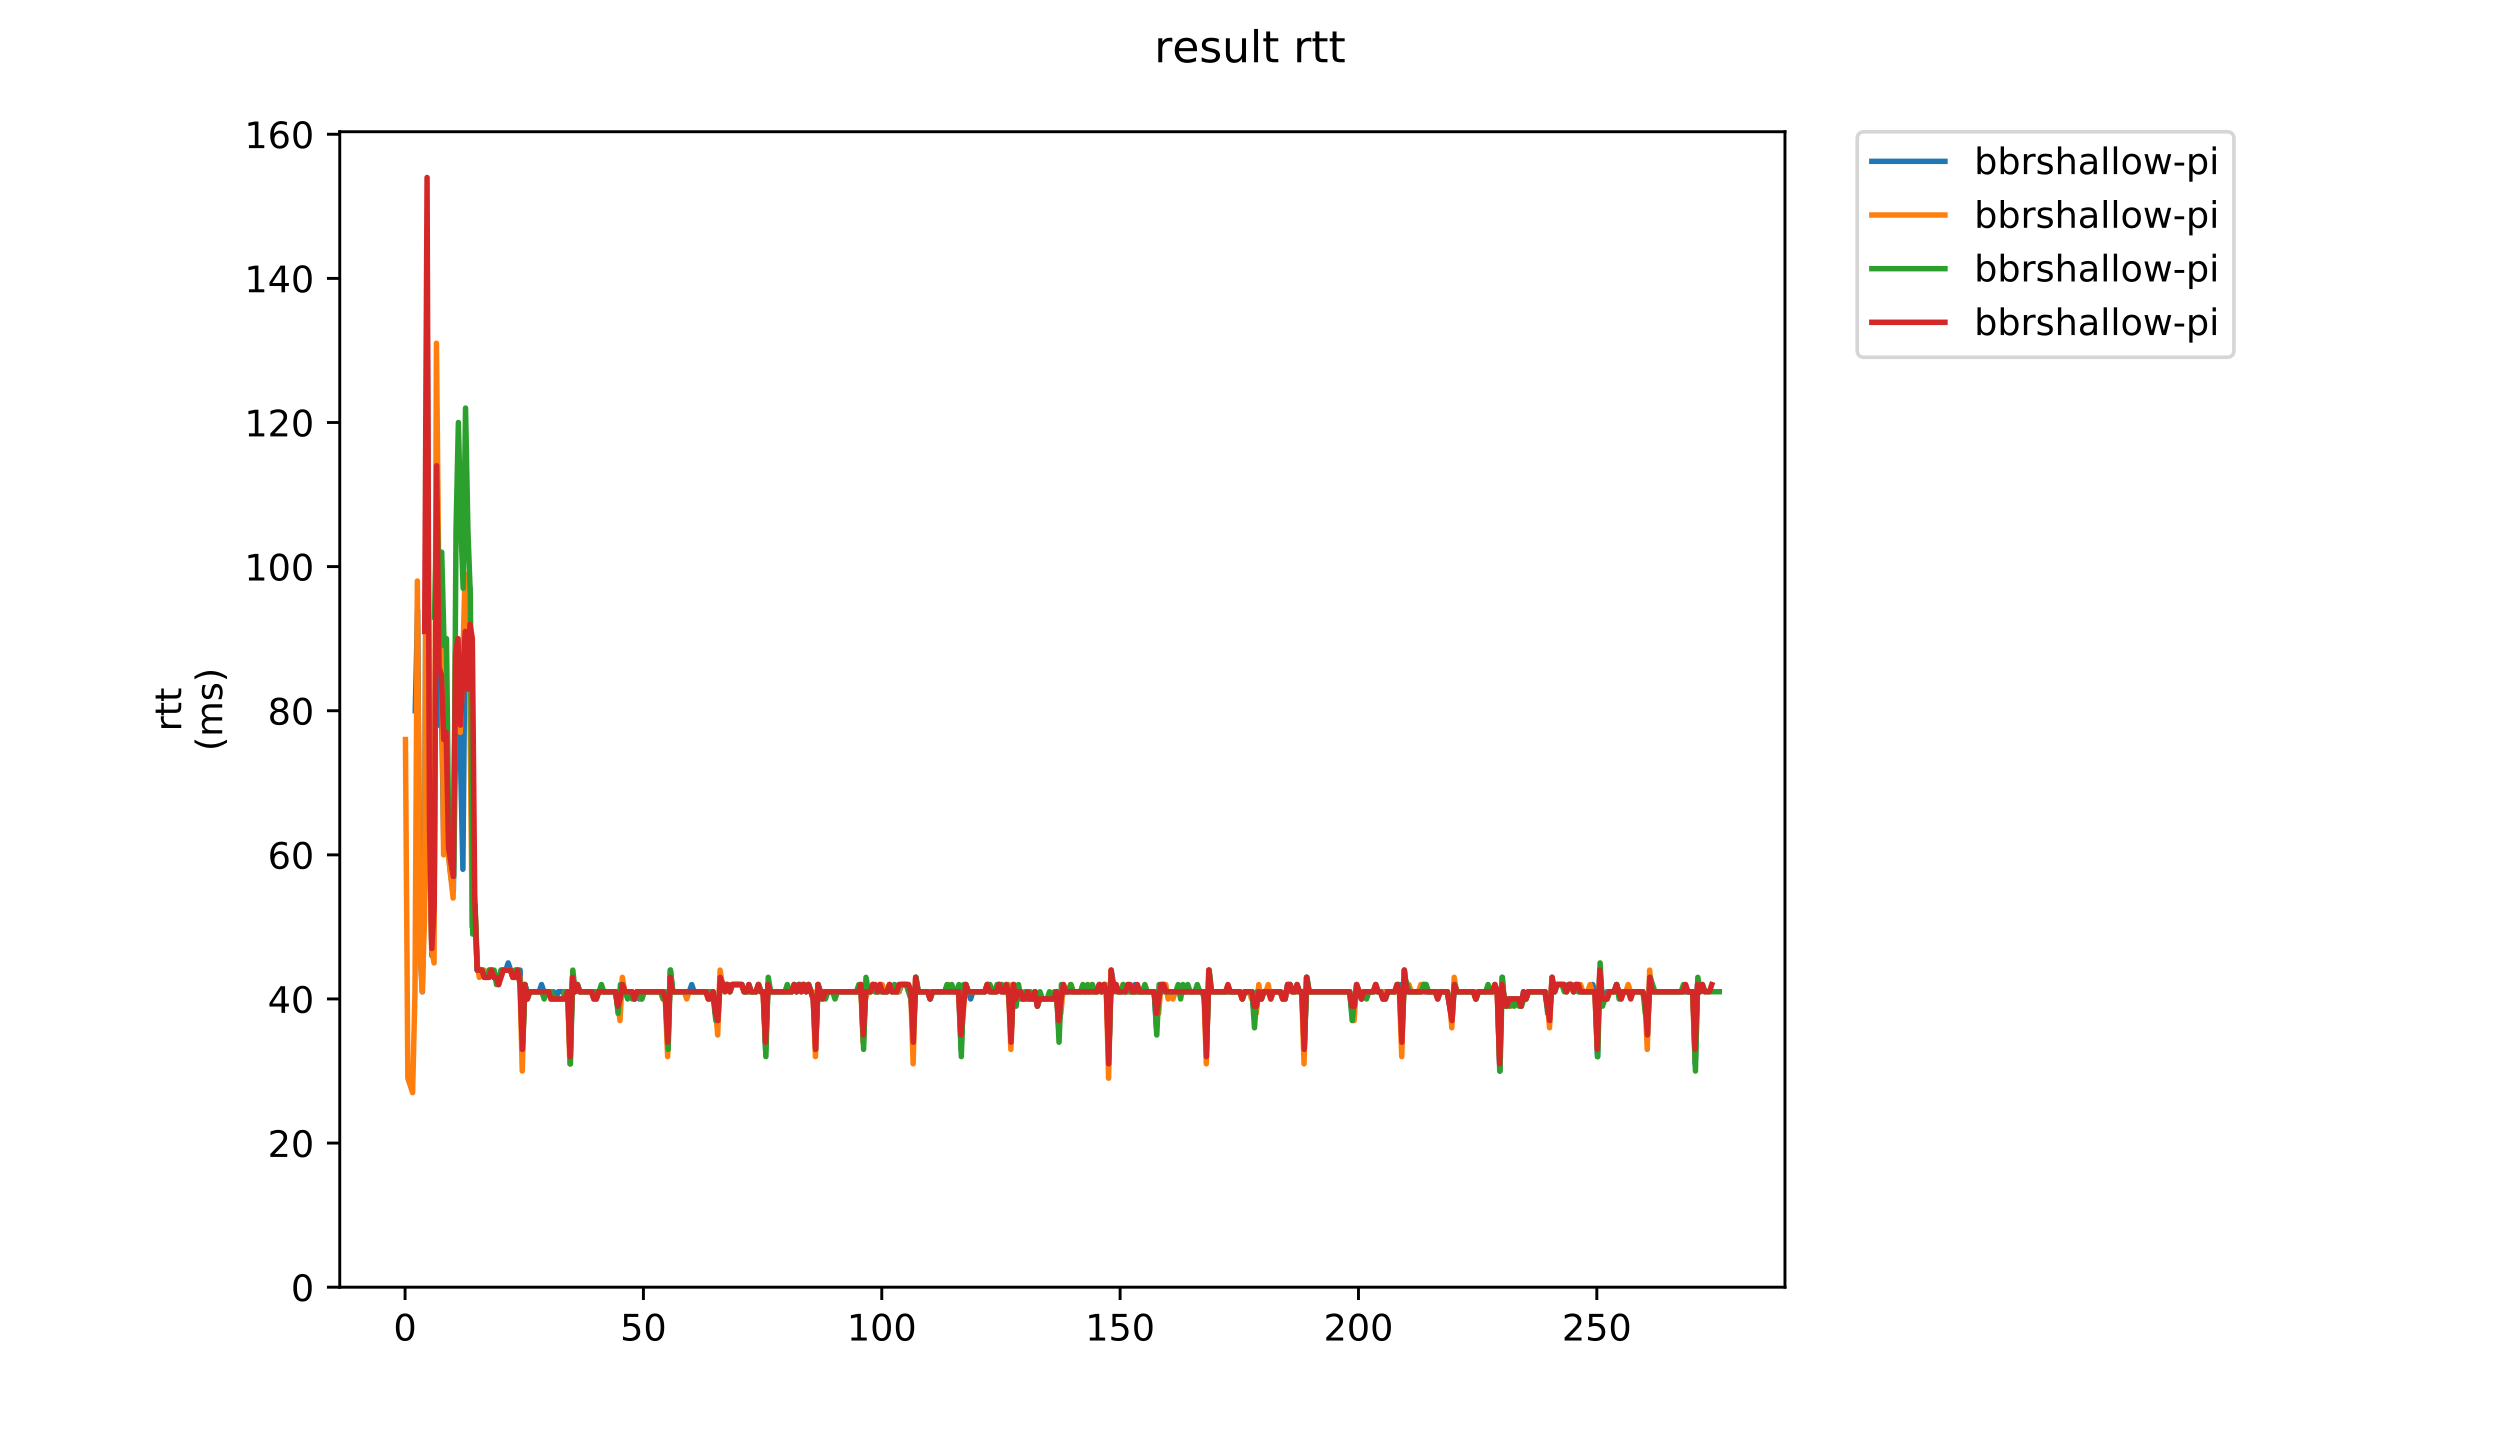 <?xml version="1.0" encoding="utf-8" standalone="no"?>
<!DOCTYPE svg PUBLIC "-//W3C//DTD SVG 1.1//EN"
  "http://www.w3.org/Graphics/SVG/1.1/DTD/svg11.dtd">
<!-- Created with matplotlib (https://matplotlib.org/) -->
<svg height="396pt" version="1.1" viewBox="0 0 684 396" width="684pt" xmlns="http://www.w3.org/2000/svg" xmlns:xlink="http://www.w3.org/1999/xlink">
 <defs>
  <style type="text/css">
*{stroke-linecap:butt;stroke-linejoin:round;}
  </style>
 </defs>
 <g id="figure_1">
  <g id="patch_1">
   <path d="M 0 396 
L 684 396 
L 684 0 
L 0 0 
z
" style="fill:#ffffff;"/>
  </g>
  <g id="axes_1">
   <g id="patch_2">
    <path d="M 92.957 352.174 
L 488.365 352.174 
L 488.365 36.047 
L 92.957 36.047 
z
" style="fill:#ffffff;"/>
   </g>
   <g id="matplotlib.axis_1">
    <g id="xtick_1">
     <g id="line2d_1">
      <defs>
       <path d="M 0 0 
L 0 3.5 
" id="m027674c661" style="stroke:#000000;stroke-width:0.8;"/>
      </defs>
      <g>
       <use style="stroke:#000000;stroke-width:0.8;" x="110.826" xlink:href="#m027674c661" y="352.174"/>
      </g>
     </g>
     <g id="text_1">
      <!-- 0 -->
      <defs>
       <path d="M 31.781 66.406 
Q 24.172 66.406 20.328 58.906 
Q 16.5 51.422 16.5 36.375 
Q 16.5 21.391 20.328 13.891 
Q 24.172 6.391 31.781 6.391 
Q 39.453 6.391 43.281 13.891 
Q 47.125 21.391 47.125 36.375 
Q 47.125 51.422 43.281 58.906 
Q 39.453 66.406 31.781 66.406 
z
M 31.781 74.219 
Q 44.047 74.219 50.516 64.516 
Q 56.984 54.828 56.984 36.375 
Q 56.984 17.969 50.516 8.266 
Q 44.047 -1.422 31.781 -1.422 
Q 19.531 -1.422 13.062 8.266 
Q 6.594 17.969 6.594 36.375 
Q 6.594 54.828 13.062 64.516 
Q 19.531 74.219 31.781 74.219 
z
" id="DejaVuSans-48"/>
      </defs>
      <g transform="translate(107.645 366.773)scale(0.1 -0.1)">
       <use xlink:href="#DejaVuSans-48"/>
      </g>
     </g>
    </g>
    <g id="xtick_2">
     <g id="line2d_2">
      <g>
       <use style="stroke:#000000;stroke-width:0.8;" x="176.039" xlink:href="#m027674c661" y="352.174"/>
      </g>
     </g>
     <g id="text_2">
      <!-- 50 -->
      <defs>
       <path d="M 10.797 72.906 
L 49.516 72.906 
L 49.516 64.594 
L 19.828 64.594 
L 19.828 46.734 
Q 21.969 47.469 24.109 47.828 
Q 26.266 48.188 28.422 48.188 
Q 40.625 48.188 47.75 41.5 
Q 54.891 34.812 54.891 23.391 
Q 54.891 11.625 47.562 5.094 
Q 40.234 -1.422 26.906 -1.422 
Q 22.312 -1.422 17.547 -0.641 
Q 12.797 0.141 7.719 1.703 
L 7.719 11.625 
Q 12.109 9.234 16.797 8.062 
Q 21.484 6.891 26.703 6.891 
Q 35.156 6.891 40.078 11.328 
Q 45.016 15.766 45.016 23.391 
Q 45.016 31 40.078 35.438 
Q 35.156 39.891 26.703 39.891 
Q 22.75 39.891 18.812 39.016 
Q 14.891 38.141 10.797 36.281 
z
" id="DejaVuSans-53"/>
      </defs>
      <g transform="translate(169.676 366.773)scale(0.1 -0.1)">
       <use xlink:href="#DejaVuSans-53"/>
       <use x="63.623" xlink:href="#DejaVuSans-48"/>
      </g>
     </g>
    </g>
    <g id="xtick_3">
     <g id="line2d_3">
      <g>
       <use style="stroke:#000000;stroke-width:0.8;" x="241.252" xlink:href="#m027674c661" y="352.174"/>
      </g>
     </g>
     <g id="text_3">
      <!-- 100 -->
      <defs>
       <path d="M 12.406 8.297 
L 28.516 8.297 
L 28.516 63.922 
L 10.984 60.406 
L 10.984 69.391 
L 28.422 72.906 
L 38.281 72.906 
L 38.281 8.297 
L 54.391 8.297 
L 54.391 0 
L 12.406 0 
z
" id="DejaVuSans-49"/>
      </defs>
      <g transform="translate(231.708 366.773)scale(0.1 -0.1)">
       <use xlink:href="#DejaVuSans-49"/>
       <use x="63.623" xlink:href="#DejaVuSans-48"/>
       <use x="127.246" xlink:href="#DejaVuSans-48"/>
      </g>
     </g>
    </g>
    <g id="xtick_4">
     <g id="line2d_4">
      <g>
       <use style="stroke:#000000;stroke-width:0.8;" x="306.464" xlink:href="#m027674c661" y="352.174"/>
      </g>
     </g>
     <g id="text_4">
      <!-- 150 -->
      <g transform="translate(296.921 366.773)scale(0.1 -0.1)">
       <use xlink:href="#DejaVuSans-49"/>
       <use x="63.623" xlink:href="#DejaVuSans-53"/>
       <use x="127.246" xlink:href="#DejaVuSans-48"/>
      </g>
     </g>
    </g>
    <g id="xtick_5">
     <g id="line2d_5">
      <g>
       <use style="stroke:#000000;stroke-width:0.8;" x="371.677" xlink:href="#m027674c661" y="352.174"/>
      </g>
     </g>
     <g id="text_5">
      <!-- 200 -->
      <defs>
       <path d="M 19.188 8.297 
L 53.609 8.297 
L 53.609 0 
L 7.328 0 
L 7.328 8.297 
Q 12.938 14.109 22.625 23.891 
Q 32.328 33.688 34.812 36.531 
Q 39.547 41.844 41.422 45.531 
Q 43.312 49.219 43.312 52.781 
Q 43.312 58.594 39.234 62.25 
Q 35.156 65.922 28.609 65.922 
Q 23.969 65.922 18.812 64.312 
Q 13.672 62.703 7.812 59.422 
L 7.812 69.391 
Q 13.766 71.781 18.938 73 
Q 24.125 74.219 28.422 74.219 
Q 39.75 74.219 46.484 68.547 
Q 53.219 62.891 53.219 53.422 
Q 53.219 48.922 51.531 44.891 
Q 49.859 40.875 45.406 35.406 
Q 44.188 33.984 37.641 27.219 
Q 31.109 20.453 19.188 8.297 
z
" id="DejaVuSans-50"/>
      </defs>
      <g transform="translate(362.133 366.773)scale(0.1 -0.1)">
       <use xlink:href="#DejaVuSans-50"/>
       <use x="63.623" xlink:href="#DejaVuSans-48"/>
       <use x="127.246" xlink:href="#DejaVuSans-48"/>
      </g>
     </g>
    </g>
    <g id="xtick_6">
     <g id="line2d_6">
      <g>
       <use style="stroke:#000000;stroke-width:0.8;" x="436.89" xlink:href="#m027674c661" y="352.174"/>
      </g>
     </g>
     <g id="text_6">
      <!-- 250 -->
      <g transform="translate(427.346 366.773)scale(0.1 -0.1)">
       <use xlink:href="#DejaVuSans-50"/>
       <use x="63.623" xlink:href="#DejaVuSans-53"/>
       <use x="127.246" xlink:href="#DejaVuSans-48"/>
      </g>
     </g>
    </g>
   </g>
   <g id="matplotlib.axis_2">
    <g id="ytick_1">
     <g id="line2d_7">
      <defs>
       <path d="M 0 0 
L -3.5 0 
" id="m90d6a2843a" style="stroke:#000000;stroke-width:0.8;"/>
      </defs>
      <g>
       <use style="stroke:#000000;stroke-width:0.8;" x="92.957" xlink:href="#m90d6a2843a" y="352.174"/>
      </g>
     </g>
     <g id="text_7">
      <!-- 0 -->
      <g transform="translate(79.595 355.973)scale(0.1 -0.1)">
       <use xlink:href="#DejaVuSans-48"/>
      </g>
     </g>
    </g>
    <g id="ytick_2">
     <g id="line2d_8">
      <g>
       <use style="stroke:#000000;stroke-width:0.8;" x="92.957" xlink:href="#m90d6a2843a" y="312.745"/>
      </g>
     </g>
     <g id="text_8">
      <!-- 20 -->
      <g transform="translate(73.233 316.544)scale(0.1 -0.1)">
       <use xlink:href="#DejaVuSans-50"/>
       <use x="63.623" xlink:href="#DejaVuSans-48"/>
      </g>
     </g>
    </g>
    <g id="ytick_3">
     <g id="line2d_9">
      <g>
       <use style="stroke:#000000;stroke-width:0.8;" x="92.957" xlink:href="#m90d6a2843a" y="273.315"/>
      </g>
     </g>
     <g id="text_9">
      <!-- 40 -->
      <defs>
       <path d="M 37.797 64.312 
L 12.891 25.391 
L 37.797 25.391 
z
M 35.203 72.906 
L 47.609 72.906 
L 47.609 25.391 
L 58.016 25.391 
L 58.016 17.188 
L 47.609 17.188 
L 47.609 0 
L 37.797 0 
L 37.797 17.188 
L 4.891 17.188 
L 4.891 26.703 
z
" id="DejaVuSans-52"/>
      </defs>
      <g transform="translate(73.233 277.114)scale(0.1 -0.1)">
       <use xlink:href="#DejaVuSans-52"/>
       <use x="63.623" xlink:href="#DejaVuSans-48"/>
      </g>
     </g>
    </g>
    <g id="ytick_4">
     <g id="line2d_10">
      <g>
       <use style="stroke:#000000;stroke-width:0.8;" x="92.957" xlink:href="#m90d6a2843a" y="233.885"/>
      </g>
     </g>
     <g id="text_10">
      <!-- 60 -->
      <defs>
       <path d="M 33.016 40.375 
Q 26.375 40.375 22.484 35.828 
Q 18.609 31.297 18.609 23.391 
Q 18.609 15.531 22.484 10.953 
Q 26.375 6.391 33.016 6.391 
Q 39.656 6.391 43.531 10.953 
Q 47.406 15.531 47.406 23.391 
Q 47.406 31.297 43.531 35.828 
Q 39.656 40.375 33.016 40.375 
z
M 52.594 71.297 
L 52.594 62.312 
Q 48.875 64.062 45.094 64.984 
Q 41.312 65.922 37.594 65.922 
Q 27.828 65.922 22.672 59.328 
Q 17.531 52.734 16.797 39.406 
Q 19.672 43.656 24.016 45.922 
Q 28.375 48.188 33.594 48.188 
Q 44.578 48.188 50.953 41.516 
Q 57.328 34.859 57.328 23.391 
Q 57.328 12.156 50.688 5.359 
Q 44.047 -1.422 33.016 -1.422 
Q 20.359 -1.422 13.672 8.266 
Q 6.984 17.969 6.984 36.375 
Q 6.984 53.656 15.188 63.938 
Q 23.391 74.219 37.203 74.219 
Q 40.922 74.219 44.703 73.484 
Q 48.484 72.75 52.594 71.297 
z
" id="DejaVuSans-54"/>
      </defs>
      <g transform="translate(73.233 237.684)scale(0.1 -0.1)">
       <use xlink:href="#DejaVuSans-54"/>
       <use x="63.623" xlink:href="#DejaVuSans-48"/>
      </g>
     </g>
    </g>
    <g id="ytick_5">
     <g id="line2d_11">
      <g>
       <use style="stroke:#000000;stroke-width:0.8;" x="92.957" xlink:href="#m90d6a2843a" y="194.456"/>
      </g>
     </g>
     <g id="text_11">
      <!-- 80 -->
      <defs>
       <path d="M 31.781 34.625 
Q 24.75 34.625 20.719 30.859 
Q 16.703 27.094 16.703 20.516 
Q 16.703 13.922 20.719 10.156 
Q 24.75 6.391 31.781 6.391 
Q 38.812 6.391 42.859 10.172 
Q 46.922 13.969 46.922 20.516 
Q 46.922 27.094 42.891 30.859 
Q 38.875 34.625 31.781 34.625 
z
M 21.922 38.812 
Q 15.578 40.375 12.031 44.719 
Q 8.5 49.078 8.5 55.328 
Q 8.5 64.062 14.719 69.141 
Q 20.953 74.219 31.781 74.219 
Q 42.672 74.219 48.875 69.141 
Q 55.078 64.062 55.078 55.328 
Q 55.078 49.078 51.531 44.719 
Q 48 40.375 41.703 38.812 
Q 48.828 37.156 52.797 32.312 
Q 56.781 27.484 56.781 20.516 
Q 56.781 9.906 50.312 4.234 
Q 43.844 -1.422 31.781 -1.422 
Q 19.734 -1.422 13.25 4.234 
Q 6.781 9.906 6.781 20.516 
Q 6.781 27.484 10.781 32.312 
Q 14.797 37.156 21.922 38.812 
z
M 18.312 54.391 
Q 18.312 48.734 21.844 45.562 
Q 25.391 42.391 31.781 42.391 
Q 38.141 42.391 41.719 45.562 
Q 45.312 48.734 45.312 54.391 
Q 45.312 60.062 41.719 63.234 
Q 38.141 66.406 31.781 66.406 
Q 25.391 66.406 21.844 63.234 
Q 18.312 60.062 18.312 54.391 
z
" id="DejaVuSans-56"/>
      </defs>
      <g transform="translate(73.233 198.255)scale(0.1 -0.1)">
       <use xlink:href="#DejaVuSans-56"/>
       <use x="63.623" xlink:href="#DejaVuSans-48"/>
      </g>
     </g>
    </g>
    <g id="ytick_6">
     <g id="line2d_12">
      <g>
       <use style="stroke:#000000;stroke-width:0.8;" x="92.957" xlink:href="#m90d6a2843a" y="155.026"/>
      </g>
     </g>
     <g id="text_12">
      <!-- 100 -->
      <g transform="translate(66.87 158.825)scale(0.1 -0.1)">
       <use xlink:href="#DejaVuSans-49"/>
       <use x="63.623" xlink:href="#DejaVuSans-48"/>
       <use x="127.246" xlink:href="#DejaVuSans-48"/>
      </g>
     </g>
    </g>
    <g id="ytick_7">
     <g id="line2d_13">
      <g>
       <use style="stroke:#000000;stroke-width:0.8;" x="92.957" xlink:href="#m90d6a2843a" y="115.596"/>
      </g>
     </g>
     <g id="text_13">
      <!-- 120 -->
      <g transform="translate(66.87 119.395)scale(0.1 -0.1)">
       <use xlink:href="#DejaVuSans-49"/>
       <use x="63.623" xlink:href="#DejaVuSans-50"/>
       <use x="127.246" xlink:href="#DejaVuSans-48"/>
      </g>
     </g>
    </g>
    <g id="ytick_8">
     <g id="line2d_14">
      <g>
       <use style="stroke:#000000;stroke-width:0.8;" x="92.957" xlink:href="#m90d6a2843a" y="76.167"/>
      </g>
     </g>
     <g id="text_14">
      <!-- 140 -->
      <g transform="translate(66.87 79.966)scale(0.1 -0.1)">
       <use xlink:href="#DejaVuSans-49"/>
       <use x="63.623" xlink:href="#DejaVuSans-52"/>
       <use x="127.246" xlink:href="#DejaVuSans-48"/>
      </g>
     </g>
    </g>
    <g id="ytick_9">
     <g id="line2d_15">
      <g>
       <use style="stroke:#000000;stroke-width:0.8;" x="92.957" xlink:href="#m90d6a2843a" y="36.737"/>
      </g>
     </g>
     <g id="text_15">
      <!-- 160 -->
      <g transform="translate(66.87 40.536)scale(0.1 -0.1)">
       <use xlink:href="#DejaVuSans-49"/>
       <use x="63.623" xlink:href="#DejaVuSans-54"/>
       <use x="127.246" xlink:href="#DejaVuSans-48"/>
      </g>
     </g>
    </g>
    <g id="text_16">
     <!-- rtt -->
     <defs>
      <path d="M 41.109 46.297 
Q 39.594 47.172 37.812 47.578 
Q 36.031 48 33.891 48 
Q 26.266 48 22.188 43.047 
Q 18.109 38.094 18.109 28.812 
L 18.109 0 
L 9.078 0 
L 9.078 54.688 
L 18.109 54.688 
L 18.109 46.188 
Q 20.953 51.172 25.484 53.578 
Q 30.031 56 36.531 56 
Q 37.453 56 38.578 55.875 
Q 39.703 55.766 41.062 55.516 
z
" id="DejaVuSans-114"/>
      <path d="M 18.312 70.219 
L 18.312 54.688 
L 36.812 54.688 
L 36.812 47.703 
L 18.312 47.703 
L 18.312 18.016 
Q 18.312 11.328 20.141 9.422 
Q 21.969 7.516 27.594 7.516 
L 36.812 7.516 
L 36.812 0 
L 27.594 0 
Q 17.188 0 13.234 3.875 
Q 9.281 7.766 9.281 18.016 
L 9.281 47.703 
L 2.688 47.703 
L 2.688 54.688 
L 9.281 54.688 
L 9.281 70.219 
z
" id="DejaVuSans-116"/>
     </defs>
     <g transform="translate(49.593 200.086)rotate(-90)scale(0.1 -0.1)">
      <use xlink:href="#DejaVuSans-114"/>
      <use x="41.113" xlink:href="#DejaVuSans-116"/>
      <use x="80.322" xlink:href="#DejaVuSans-116"/>
     </g>
     <!-- (ms) -->
     <defs>
      <path d="M 31 75.875 
Q 24.469 64.656 21.281 53.656 
Q 18.109 42.672 18.109 31.391 
Q 18.109 20.125 21.312 9.062 
Q 24.516 -2 31 -13.188 
L 23.188 -13.188 
Q 15.875 -1.703 12.234 9.375 
Q 8.594 20.453 8.594 31.391 
Q 8.594 42.281 12.203 53.312 
Q 15.828 64.359 23.188 75.875 
z
" id="DejaVuSans-40"/>
      <path d="M 52 44.188 
Q 55.375 50.25 60.062 53.125 
Q 64.75 56 71.094 56 
Q 79.641 56 84.281 50.016 
Q 88.922 44.047 88.922 33.016 
L 88.922 0 
L 79.891 0 
L 79.891 32.719 
Q 79.891 40.578 77.094 44.375 
Q 74.312 48.188 68.609 48.188 
Q 61.625 48.188 57.562 43.547 
Q 53.516 38.922 53.516 30.906 
L 53.516 0 
L 44.484 0 
L 44.484 32.719 
Q 44.484 40.625 41.703 44.406 
Q 38.922 48.188 33.109 48.188 
Q 26.219 48.188 22.156 43.531 
Q 18.109 38.875 18.109 30.906 
L 18.109 0 
L 9.078 0 
L 9.078 54.688 
L 18.109 54.688 
L 18.109 46.188 
Q 21.188 51.219 25.484 53.609 
Q 29.781 56 35.688 56 
Q 41.656 56 45.828 52.969 
Q 50 49.953 52 44.188 
z
" id="DejaVuSans-109"/>
      <path d="M 44.281 53.078 
L 44.281 44.578 
Q 40.484 46.531 36.375 47.5 
Q 32.281 48.484 27.875 48.484 
Q 21.188 48.484 17.844 46.438 
Q 14.5 44.391 14.5 40.281 
Q 14.5 37.156 16.891 35.375 
Q 19.281 33.594 26.516 31.984 
L 29.594 31.297 
Q 39.156 29.25 43.188 25.516 
Q 47.219 21.781 47.219 15.094 
Q 47.219 7.469 41.188 3.016 
Q 35.156 -1.422 24.609 -1.422 
Q 20.219 -1.422 15.453 -0.562 
Q 10.688 0.297 5.422 2 
L 5.422 11.281 
Q 10.406 8.688 15.234 7.391 
Q 20.062 6.109 24.812 6.109 
Q 31.156 6.109 34.562 8.281 
Q 37.984 10.453 37.984 14.406 
Q 37.984 18.062 35.516 20.016 
Q 33.062 21.969 24.703 23.781 
L 21.578 24.516 
Q 13.234 26.266 9.516 29.906 
Q 5.812 33.547 5.812 39.891 
Q 5.812 47.609 11.281 51.797 
Q 16.75 56 26.812 56 
Q 31.781 56 36.172 55.266 
Q 40.578 54.547 44.281 53.078 
z
" id="DejaVuSans-115"/>
      <path d="M 8.016 75.875 
L 15.828 75.875 
Q 23.141 64.359 26.781 53.312 
Q 30.422 42.281 30.422 31.391 
Q 30.422 20.453 26.781 9.375 
Q 23.141 -1.703 15.828 -13.188 
L 8.016 -13.188 
Q 14.5 -2 17.703 9.062 
Q 20.906 20.125 20.906 31.391 
Q 20.906 42.672 17.703 53.656 
Q 14.5 64.656 8.016 75.875 
z
" id="DejaVuSans-41"/>
     </defs>
     <g transform="translate(60.79 205.487)rotate(-90)scale(0.1 -0.1)">
      <use xlink:href="#DejaVuSans-40"/>
      <use x="39.014" xlink:href="#DejaVuSans-109"/>
      <use x="136.426" xlink:href="#DejaVuSans-115"/>
      <use x="188.525" xlink:href="#DejaVuSans-41"/>
     </g>
    </g>
   </g>
   <g id="line2d_16">
    <path clip-path="url(#p7e71465d05)" d="M 113.607 194.456 
L 114.259 166.855 
L 114.911 259.514 
L 115.563 271.343 
L 116.215 227.971 
L 116.868 82.081 
L 117.52 233.885 
L 118.172 261.486 
L 118.824 239.8 
L 119.476 141.226 
L 120.128 198.399 
L 120.78 192.484 
L 121.432 231.914 
L 122.085 227.971 
L 123.389 239.8 
L 124.041 243.743 
L 124.693 200.37 
L 125.345 190.513 
L 125.997 208.256 
L 126.649 237.828 
L 127.302 166.855 
L 127.954 176.712 
L 128.606 160.94 
L 129.258 253.6 
L 129.91 247.686 
L 130.562 265.429 
L 131.866 265.429 
L 132.519 267.4 
L 133.171 267.4 
L 133.823 265.429 
L 134.475 265.429 
L 135.127 267.4 
L 135.779 267.4 
L 136.431 269.372 
L 137.083 265.429 
L 138.388 265.429 
L 139.04 263.457 
L 140.344 267.4 
L 140.996 265.429 
L 142.301 265.429 
L 142.953 287.115 
L 143.605 269.372 
L 144.257 271.343 
L 147.518 271.343 
L 148.17 269.372 
L 148.822 271.343 
L 150.126 271.343 
L 150.778 273.315 
L 151.43 271.343 
L 152.082 273.315 
L 152.735 271.343 
L 155.343 271.343 
L 155.995 291.058 
L 156.647 267.4 
L 157.299 271.343 
L 157.952 269.372 
L 158.604 271.343 
L 161.864 271.343 
L 162.516 273.315 
L 163.169 273.315 
L 163.821 271.343 
L 168.386 271.343 
L 169.038 275.286 
L 169.69 273.315 
L 170.342 269.372 
L 170.994 271.343 
L 172.95 271.343 
L 173.603 273.315 
L 174.255 271.343 
L 174.907 273.315 
L 175.559 271.343 
L 181.428 271.343 
L 182.08 273.315 
L 182.732 287.115 
L 183.385 265.429 
L 184.037 271.343 
L 188.602 271.343 
L 189.254 269.372 
L 189.906 271.343 
L 195.123 271.343 
L 195.775 277.258 
L 196.427 279.229 
L 197.079 267.4 
L 197.731 269.372 
L 199.036 269.372 
L 199.688 271.343 
L 200.34 269.372 
L 202.948 269.372 
L 203.6 271.343 
L 204.253 271.343 
L 204.905 269.372 
L 205.557 271.343 
L 206.861 271.343 
L 207.513 269.372 
L 208.165 271.343 
L 208.817 271.343 
L 209.47 287.115 
L 210.122 269.372 
L 210.774 271.343 
L 216.643 271.343 
L 217.295 269.372 
L 217.947 271.343 
L 218.599 269.372 
L 219.252 271.343 
L 219.904 269.372 
L 220.556 271.343 
L 221.208 269.372 
L 222.512 273.315 
L 223.164 287.115 
L 223.816 269.372 
L 224.469 271.343 
L 234.903 271.343 
L 235.555 269.372 
L 236.207 285.144 
L 236.859 269.372 
L 237.511 271.343 
L 238.163 271.343 
L 238.815 269.372 
L 239.467 271.343 
L 240.12 271.343 
L 240.772 269.372 
L 241.424 271.343 
L 242.728 271.343 
L 243.38 269.372 
L 244.032 271.343 
L 245.989 271.343 
L 246.641 269.372 
L 247.945 269.372 
L 249.249 273.315 
L 249.901 283.172 
L 250.554 267.4 
L 251.206 271.343 
L 253.814 271.343 
L 254.466 273.315 
L 255.119 271.343 
L 262.292 271.343 
L 262.944 287.115 
L 263.596 273.315 
L 264.248 269.372 
L 265.553 273.315 
L 266.205 271.343 
L 269.465 271.343 
L 270.117 269.372 
L 270.77 271.343 
L 272.726 271.343 
L 273.378 269.372 
L 274.03 271.343 
L 275.987 271.343 
L 276.639 283.172 
L 277.291 269.372 
L 277.943 273.315 
L 278.595 271.343 
L 279.247 271.343 
L 279.899 273.315 
L 280.551 271.343 
L 281.204 273.315 
L 282.508 273.315 
L 283.16 271.343 
L 283.812 275.286 
L 284.464 273.315 
L 288.377 273.315 
L 289.029 271.343 
L 289.681 281.201 
L 290.333 273.315 
L 290.986 271.343 
L 300.115 271.343 
L 300.767 269.372 
L 301.42 271.343 
L 302.072 269.372 
L 302.724 271.343 
L 303.376 289.087 
L 304.028 265.429 
L 304.68 269.372 
L 305.332 269.372 
L 305.984 271.343 
L 309.897 271.343 
L 310.549 269.372 
L 311.201 271.343 
L 315.766 271.343 
L 316.418 281.201 
L 317.071 271.343 
L 317.723 269.372 
L 318.375 269.372 
L 319.027 271.343 
L 329.461 271.343 
L 330.113 287.115 
L 330.765 265.429 
L 331.417 271.343 
L 339.243 271.343 
L 339.895 273.315 
L 340.547 271.343 
L 342.504 271.343 
L 343.156 277.258 
L 343.808 273.315 
L 344.46 271.343 
L 345.112 273.315 
L 345.764 271.343 
L 350.329 271.343 
L 350.981 273.315 
L 351.633 273.315 
L 352.285 269.372 
L 352.938 269.372 
L 353.59 271.343 
L 354.242 271.343 
L 354.894 269.372 
L 355.546 271.343 
L 356.198 271.343 
L 356.85 287.115 
L 357.502 267.4 
L 358.155 271.343 
L 369.241 271.343 
L 369.893 277.258 
L 370.545 275.286 
L 371.197 269.372 
L 372.501 273.315 
L 373.154 271.343 
L 375.762 271.343 
L 376.414 269.372 
L 377.066 271.343 
L 377.718 271.343 
L 378.371 273.315 
L 379.023 271.343 
L 381.631 271.343 
L 382.283 269.372 
L 382.935 269.372 
L 383.588 281.201 
L 384.24 265.429 
L 384.892 271.343 
L 388.805 271.343 
L 389.457 269.372 
L 390.109 271.343 
L 392.717 271.343 
L 393.369 273.315 
L 394.022 271.343 
L 395.978 271.343 
L 397.282 279.229 
L 397.934 269.372 
L 398.587 271.343 
L 403.151 271.343 
L 403.804 273.315 
L 404.456 271.343 
L 408.368 271.343 
L 409.021 269.372 
L 409.673 271.343 
L 410.325 293.03 
L 410.977 267.4 
L 411.629 275.286 
L 412.281 273.315 
L 415.542 273.315 
L 416.194 275.286 
L 416.846 271.343 
L 417.498 273.315 
L 418.15 271.343 
L 422.715 271.343 
L 423.367 275.286 
L 424.019 277.258 
L 424.672 267.4 
L 425.324 271.343 
L 425.976 269.372 
L 427.932 269.372 
L 428.584 271.343 
L 429.236 269.372 
L 429.889 269.372 
L 430.541 271.343 
L 431.193 269.372 
L 431.845 271.343 
L 435.106 271.343 
L 435.758 269.372 
L 436.41 271.343 
L 437.062 289.087 
L 437.714 265.429 
L 438.366 273.315 
L 439.018 273.315 
L 439.671 271.343 
L 441.627 271.343 
L 442.279 269.372 
L 442.931 271.343 
L 449.452 271.343 
L 450.105 273.315 
L 450.757 283.172 
L 451.409 267.4 
L 452.061 271.343 
L 463.147 271.343 
L 463.799 291.058 
L 464.451 269.372 
L 465.103 271.343 
L 465.103 271.343 
" style="fill:none;stroke:#1f77b4;stroke-linecap:square;stroke-width:1.5;"/>
   </g>
   <g id="line2d_17">
    <path clip-path="url(#p7e71465d05)" d="M 110.931 202.341 
L 111.583 295.001 
L 112.887 298.944 
L 113.539 271.343 
L 114.191 158.969 
L 114.843 257.543 
L 115.495 271.343 
L 116.148 251.629 
L 116.8 78.138 
L 117.452 224.028 
L 118.104 259.514 
L 118.756 263.457 
L 119.408 93.91 
L 120.06 158.969 
L 120.712 156.997 
L 121.365 233.885 
L 122.017 210.227 
L 122.669 233.885 
L 123.973 245.714 
L 124.625 178.684 
L 125.277 180.655 
L 125.93 200.37 
L 126.582 182.627 
L 127.234 156.997 
L 127.886 170.798 
L 128.538 190.513 
L 129.19 253.6 
L 129.842 245.714 
L 130.494 263.457 
L 131.147 267.4 
L 131.799 265.429 
L 132.451 265.429 
L 133.103 267.4 
L 133.755 267.4 
L 134.407 265.429 
L 135.059 267.4 
L 135.711 267.4 
L 136.364 269.372 
L 137.668 265.429 
L 139.624 265.429 
L 140.276 267.4 
L 142.233 267.4 
L 142.885 293.03 
L 143.537 269.372 
L 144.189 273.315 
L 144.841 271.343 
L 150.058 271.343 
L 150.71 273.315 
L 153.971 273.315 
L 154.623 271.343 
L 155.275 271.343 
L 155.927 291.058 
L 156.579 269.372 
L 157.232 271.343 
L 157.884 269.372 
L 158.536 271.343 
L 161.797 271.343 
L 162.449 273.315 
L 163.101 273.315 
L 163.753 271.343 
L 168.318 271.343 
L 168.97 273.315 
L 169.622 279.229 
L 170.274 267.4 
L 170.926 271.343 
L 172.883 271.343 
L 173.535 273.315 
L 174.187 271.343 
L 174.839 271.343 
L 175.491 273.315 
L 176.143 271.343 
L 180.708 271.343 
L 181.36 273.315 
L 182.012 273.315 
L 182.665 289.087 
L 183.317 267.4 
L 183.969 271.343 
L 187.229 271.343 
L 187.882 273.315 
L 188.534 271.343 
L 193.099 271.343 
L 193.751 273.315 
L 194.403 271.343 
L 195.055 271.343 
L 195.707 275.286 
L 196.359 283.172 
L 197.011 265.429 
L 197.664 269.372 
L 198.316 271.343 
L 198.968 269.372 
L 199.62 271.343 
L 200.272 269.372 
L 202.881 269.372 
L 203.533 271.343 
L 206.793 271.343 
L 207.445 269.372 
L 208.098 271.343 
L 208.75 271.343 
L 209.402 285.144 
L 210.054 271.343 
L 216.575 271.343 
L 217.227 269.372 
L 217.879 271.343 
L 218.532 269.372 
L 219.184 271.343 
L 219.836 269.372 
L 220.488 271.343 
L 221.14 269.372 
L 221.792 271.343 
L 222.444 271.343 
L 223.096 289.087 
L 223.749 269.372 
L 225.053 273.315 
L 225.705 271.343 
L 234.835 271.343 
L 235.487 269.372 
L 236.139 285.144 
L 236.791 273.315 
L 237.443 271.343 
L 238.095 271.343 
L 238.748 269.372 
L 239.4 271.343 
L 240.052 271.343 
L 240.704 269.372 
L 241.356 269.372 
L 242.008 271.343 
L 242.66 271.343 
L 243.312 269.372 
L 243.965 271.343 
L 245.921 271.343 
L 246.573 269.372 
L 248.529 269.372 
L 249.182 271.343 
L 249.834 291.058 
L 250.486 267.4 
L 251.138 271.343 
L 258.963 271.343 
L 259.616 269.372 
L 260.268 271.343 
L 262.224 271.343 
L 262.876 283.172 
L 263.528 277.258 
L 264.18 269.372 
L 264.833 271.343 
L 269.397 271.343 
L 270.05 269.372 
L 270.702 269.372 
L 271.354 271.343 
L 272.658 271.343 
L 273.31 269.372 
L 273.962 271.343 
L 275.267 271.343 
L 275.919 269.372 
L 276.571 287.115 
L 277.223 269.372 
L 277.875 273.315 
L 278.527 271.343 
L 279.832 271.343 
L 280.484 273.315 
L 281.136 271.343 
L 281.788 273.315 
L 282.44 273.315 
L 283.092 271.343 
L 283.744 273.315 
L 288.309 273.315 
L 288.961 271.343 
L 289.613 279.229 
L 290.266 277.258 
L 290.918 269.372 
L 291.57 271.343 
L 292.222 271.343 
L 292.874 269.372 
L 293.526 271.343 
L 298.091 271.343 
L 298.743 269.372 
L 299.395 271.343 
L 301.352 271.343 
L 302.004 269.372 
L 302.656 269.372 
L 303.308 295.001 
L 303.96 265.429 
L 304.612 271.343 
L 305.264 269.372 
L 305.917 271.343 
L 306.569 271.343 
L 307.221 269.372 
L 307.873 271.343 
L 315.699 271.343 
L 316.351 275.286 
L 317.003 277.258 
L 317.655 269.372 
L 318.959 269.372 
L 319.611 273.315 
L 320.263 271.343 
L 320.916 273.315 
L 321.568 271.343 
L 329.393 271.343 
L 330.045 291.058 
L 330.697 265.429 
L 331.35 271.343 
L 339.175 271.343 
L 339.827 273.315 
L 340.479 271.343 
L 341.784 271.343 
L 342.436 273.315 
L 343.088 273.315 
L 343.74 277.258 
L 344.392 269.372 
L 345.044 273.315 
L 345.696 271.343 
L 346.349 271.343 
L 347.001 269.372 
L 347.653 273.315 
L 348.305 271.343 
L 350.261 271.343 
L 350.913 273.315 
L 351.566 273.315 
L 352.87 269.372 
L 353.522 271.343 
L 356.13 271.343 
L 356.783 291.058 
L 357.435 267.4 
L 358.087 271.343 
L 369.173 271.343 
L 369.825 273.315 
L 370.477 279.229 
L 371.129 269.372 
L 371.781 271.343 
L 375.694 271.343 
L 376.346 269.372 
L 376.998 271.343 
L 378.303 271.343 
L 378.955 273.315 
L 379.607 271.343 
L 381.563 271.343 
L 382.216 269.372 
L 382.868 271.343 
L 383.52 289.087 
L 384.172 265.429 
L 384.824 271.343 
L 385.476 269.372 
L 386.128 271.343 
L 388.085 271.343 
L 388.737 269.372 
L 390.041 269.372 
L 390.693 271.343 
L 395.91 271.343 
L 396.562 273.315 
L 397.214 281.201 
L 397.867 267.4 
L 398.519 271.343 
L 403.084 271.343 
L 403.736 273.315 
L 404.388 271.343 
L 408.301 271.343 
L 408.953 269.372 
L 409.605 271.343 
L 410.257 289.087 
L 410.909 269.372 
L 411.561 273.315 
L 412.213 275.286 
L 412.865 273.315 
L 413.518 275.286 
L 414.17 273.315 
L 415.474 273.315 
L 416.126 275.286 
L 416.778 273.315 
L 417.43 273.315 
L 418.082 271.343 
L 422.647 271.343 
L 423.3 273.315 
L 423.952 281.201 
L 424.604 267.4 
L 425.256 271.343 
L 425.908 269.372 
L 427.864 269.372 
L 428.517 271.343 
L 429.169 269.372 
L 429.821 269.372 
L 430.473 271.343 
L 431.125 269.372 
L 432.429 269.372 
L 433.081 271.343 
L 434.386 271.343 
L 435.038 269.372 
L 435.69 271.343 
L 436.342 271.343 
L 436.994 287.115 
L 437.646 267.4 
L 438.298 273.315 
L 439.603 273.315 
L 440.255 271.343 
L 442.863 271.343 
L 443.515 273.315 
L 444.168 271.343 
L 444.82 271.343 
L 445.472 269.372 
L 446.124 271.343 
L 449.385 271.343 
L 450.037 273.315 
L 450.689 287.115 
L 451.341 265.429 
L 451.993 271.343 
L 460.471 271.343 
L 461.123 269.372 
L 461.775 271.343 
L 463.079 271.343 
L 463.731 289.087 
L 463.731 289.087 
" style="fill:none;stroke:#ff7f0e;stroke-linecap:square;stroke-width:1.5;"/>
   </g>
   <g id="line2d_18">
    <path clip-path="url(#p7e71465d05)" d="M 118.896 168.826 
L 119.548 137.283 
L 120.2 168.826 
L 120.852 151.083 
L 121.504 176.712 
L 122.156 174.741 
L 122.808 231.914 
L 124.113 239.8 
L 124.765 145.169 
L 125.417 115.596 
L 126.069 143.197 
L 126.721 160.94 
L 127.373 111.653 
L 128.025 145.169 
L 128.678 162.912 
L 129.33 255.572 
L 129.982 247.686 
L 130.634 265.429 
L 131.938 265.429 
L 132.59 267.4 
L 133.242 267.4 
L 133.895 265.429 
L 135.199 265.429 
L 135.851 269.372 
L 137.155 265.429 
L 139.764 265.429 
L 140.416 267.4 
L 141.068 265.429 
L 141.72 265.429 
L 142.372 269.372 
L 143.024 285.144 
L 143.676 269.372 
L 144.329 273.315 
L 144.981 271.343 
L 148.241 271.343 
L 148.894 273.315 
L 149.546 271.343 
L 150.85 271.343 
L 151.502 273.315 
L 154.111 273.315 
L 154.763 271.343 
L 155.415 271.343 
L 156.067 291.058 
L 156.719 265.429 
L 157.371 271.343 
L 158.023 269.372 
L 158.675 271.343 
L 163.892 271.343 
L 164.545 269.372 
L 165.197 271.343 
L 168.457 271.343 
L 169.109 277.258 
L 169.762 269.372 
L 170.414 271.343 
L 171.066 271.343 
L 171.718 273.315 
L 172.37 271.343 
L 173.022 273.315 
L 173.674 273.315 
L 174.326 271.343 
L 174.979 271.343 
L 175.631 273.315 
L 176.283 271.343 
L 180.848 271.343 
L 181.5 273.315 
L 182.152 271.343 
L 182.804 287.115 
L 183.456 265.429 
L 184.108 271.343 
L 193.238 271.343 
L 193.89 273.315 
L 194.542 271.343 
L 195.195 273.315 
L 195.847 279.229 
L 196.499 275.286 
L 197.151 269.372 
L 199.107 269.372 
L 199.759 271.343 
L 200.412 269.372 
L 203.02 269.372 
L 203.672 271.343 
L 206.933 271.343 
L 207.585 269.372 
L 208.237 271.343 
L 208.889 271.343 
L 209.541 289.087 
L 210.193 267.4 
L 210.846 271.343 
L 214.758 271.343 
L 215.41 269.372 
L 216.063 271.343 
L 216.715 271.343 
L 217.367 269.372 
L 218.019 271.343 
L 218.671 269.372 
L 219.975 269.372 
L 220.628 271.343 
L 221.28 269.372 
L 222.584 273.315 
L 223.236 283.172 
L 223.888 269.372 
L 224.54 273.315 
L 225.192 271.343 
L 225.845 273.315 
L 226.497 271.343 
L 227.801 271.343 
L 228.453 273.315 
L 229.105 271.343 
L 234.322 271.343 
L 234.974 269.372 
L 235.626 271.343 
L 236.279 287.115 
L 236.931 267.4 
L 237.583 271.343 
L 238.235 271.343 
L 238.887 269.372 
L 239.539 271.343 
L 242.8 271.343 
L 243.452 269.372 
L 244.104 271.343 
L 244.756 269.372 
L 245.408 271.343 
L 246.06 269.372 
L 248.017 269.372 
L 249.321 273.315 
L 249.973 281.201 
L 250.625 267.4 
L 251.277 271.343 
L 253.886 271.343 
L 254.538 273.315 
L 255.19 271.343 
L 258.451 271.343 
L 259.103 269.372 
L 259.755 271.343 
L 260.407 269.372 
L 261.059 271.343 
L 261.712 271.343 
L 262.364 269.372 
L 263.016 289.087 
L 263.668 269.372 
L 264.32 269.372 
L 264.972 271.343 
L 269.537 271.343 
L 270.189 269.372 
L 270.841 269.372 
L 271.493 271.343 
L 272.146 271.343 
L 272.798 269.372 
L 274.102 269.372 
L 274.754 271.343 
L 275.406 269.372 
L 276.058 273.315 
L 276.71 281.201 
L 277.363 269.372 
L 278.015 275.286 
L 278.667 269.372 
L 279.319 273.315 
L 279.971 273.315 
L 280.623 271.343 
L 281.275 273.315 
L 281.927 271.343 
L 282.58 273.315 
L 283.232 271.343 
L 283.884 275.286 
L 284.536 271.343 
L 285.188 273.315 
L 286.492 273.315 
L 287.144 271.343 
L 287.797 273.315 
L 288.449 271.343 
L 289.101 271.343 
L 289.753 285.144 
L 290.405 269.372 
L 291.057 271.343 
L 292.362 271.343 
L 293.014 269.372 
L 293.666 271.343 
L 295.622 271.343 
L 296.274 269.372 
L 296.926 271.343 
L 297.579 269.372 
L 298.231 271.343 
L 298.883 269.372 
L 299.535 271.343 
L 300.187 271.343 
L 300.839 269.372 
L 301.491 271.343 
L 302.143 269.372 
L 302.796 271.343 
L 303.448 285.144 
L 304.1 267.4 
L 305.404 271.343 
L 306.708 271.343 
L 307.36 269.372 
L 308.013 271.343 
L 308.665 269.372 
L 309.317 271.343 
L 312.577 271.343 
L 313.23 269.372 
L 313.882 271.343 
L 315.838 271.343 
L 316.49 283.172 
L 317.142 269.372 
L 317.794 271.343 
L 321.707 271.343 
L 322.359 269.372 
L 323.011 273.315 
L 323.664 269.372 
L 324.316 271.343 
L 324.968 269.372 
L 325.62 271.343 
L 326.924 271.343 
L 327.576 269.372 
L 328.228 271.343 
L 328.881 271.343 
L 329.533 273.315 
L 330.185 283.172 
L 330.837 265.429 
L 331.489 271.343 
L 339.315 271.343 
L 339.967 273.315 
L 340.619 271.343 
L 342.575 271.343 
L 343.227 281.201 
L 343.88 271.343 
L 344.532 271.343 
L 345.184 273.315 
L 345.836 271.343 
L 350.401 271.343 
L 351.053 273.315 
L 351.705 271.343 
L 352.357 271.343 
L 353.009 269.372 
L 353.661 271.343 
L 356.27 271.343 
L 356.922 285.144 
L 357.574 267.4 
L 358.226 271.343 
L 369.313 271.343 
L 369.965 279.229 
L 370.617 273.315 
L 371.269 271.343 
L 371.921 271.343 
L 372.573 273.315 
L 373.225 271.343 
L 373.877 273.315 
L 374.53 271.343 
L 377.79 271.343 
L 378.442 273.315 
L 379.094 273.315 
L 379.747 271.343 
L 381.703 271.343 
L 382.355 269.372 
L 383.007 271.343 
L 383.659 281.201 
L 384.311 267.4 
L 385.616 271.343 
L 388.876 271.343 
L 389.528 269.372 
L 390.181 269.372 
L 390.833 271.343 
L 396.05 271.343 
L 396.702 275.286 
L 397.354 275.286 
L 398.006 269.372 
L 398.658 271.343 
L 403.223 271.343 
L 403.875 273.315 
L 404.527 271.343 
L 406.484 271.343 
L 407.136 269.372 
L 407.788 271.343 
L 409.744 271.343 
L 410.397 293.03 
L 411.049 267.4 
L 411.701 275.286 
L 412.353 273.315 
L 413.005 275.286 
L 413.657 273.315 
L 414.309 275.286 
L 414.961 273.315 
L 415.614 275.286 
L 416.266 275.286 
L 416.918 273.315 
L 417.57 273.315 
L 418.222 271.343 
L 422.787 271.343 
L 423.439 277.258 
L 424.091 275.286 
L 424.743 269.372 
L 425.395 271.343 
L 426.048 269.372 
L 427.352 269.372 
L 428.004 271.343 
L 428.656 271.343 
L 429.308 269.372 
L 429.96 269.372 
L 430.612 271.343 
L 431.265 269.372 
L 431.917 271.343 
L 436.482 271.343 
L 437.134 289.087 
L 437.786 263.457 
L 438.438 275.286 
L 439.09 273.315 
L 439.742 273.315 
L 440.394 271.343 
L 441.699 271.343 
L 442.351 269.372 
L 443.003 273.315 
L 443.655 271.343 
L 449.524 271.343 
L 450.176 277.258 
L 450.828 279.229 
L 451.481 267.4 
L 452.785 271.343 
L 459.958 271.343 
L 460.61 269.372 
L 461.262 271.343 
L 463.219 271.343 
L 463.871 293.03 
L 464.523 267.4 
L 465.175 271.343 
L 465.827 269.372 
L 466.479 271.343 
L 470.392 271.343 
L 470.392 271.343 
" style="fill:none;stroke:#2ca02c;stroke-linecap:square;stroke-width:1.5;"/>
   </g>
   <g id="line2d_19">
    <path clip-path="url(#p7e71465d05)" d="M 116.193 172.769 
L 116.845 48.566 
L 117.498 225.999 
L 118.15 259.514 
L 118.802 247.686 
L 119.454 127.425 
L 120.106 182.627 
L 120.758 184.598 
L 121.41 202.341 
L 122.062 200.37 
L 122.715 231.914 
L 124.019 239.8 
L 124.671 178.684 
L 125.323 174.741 
L 125.975 198.399 
L 127.279 172.769 
L 127.932 188.541 
L 128.584 170.798 
L 129.236 174.741 
L 129.888 245.714 
L 130.54 265.429 
L 131.844 265.429 
L 132.496 267.4 
L 133.801 267.4 
L 134.453 265.429 
L 135.105 267.4 
L 135.757 267.4 
L 136.409 269.372 
L 137.713 265.429 
L 139.67 265.429 
L 140.322 267.4 
L 140.974 267.4 
L 141.626 265.429 
L 142.278 269.372 
L 142.93 287.115 
L 143.583 269.372 
L 144.235 273.315 
L 144.887 271.343 
L 150.104 271.343 
L 150.756 273.315 
L 154.669 273.315 
L 155.321 271.343 
L 155.973 289.087 
L 156.625 267.4 
L 157.277 271.343 
L 157.929 269.372 
L 158.582 271.343 
L 161.842 271.343 
L 162.494 273.315 
L 163.146 273.315 
L 163.799 271.343 
L 168.363 271.343 
L 169.016 275.286 
L 169.668 273.315 
L 170.32 269.372 
L 170.972 271.343 
L 172.928 271.343 
L 173.58 273.315 
L 174.233 271.343 
L 181.406 271.343 
L 182.058 273.315 
L 182.71 285.144 
L 183.362 267.4 
L 184.014 271.343 
L 193.144 271.343 
L 193.796 273.315 
L 194.449 273.315 
L 195.101 271.343 
L 195.753 277.258 
L 196.405 279.229 
L 197.057 267.4 
L 198.361 271.343 
L 199.013 269.372 
L 199.666 271.343 
L 200.318 269.372 
L 202.926 269.372 
L 203.578 271.343 
L 204.23 271.343 
L 204.883 269.372 
L 205.535 271.343 
L 206.839 271.343 
L 207.491 269.372 
L 208.143 271.343 
L 208.795 271.343 
L 209.447 285.144 
L 210.1 269.372 
L 210.752 271.343 
L 216.621 271.343 
L 217.273 269.372 
L 217.925 271.343 
L 218.577 269.372 
L 219.229 271.343 
L 219.881 269.372 
L 220.534 271.343 
L 221.186 269.372 
L 222.49 273.315 
L 223.142 287.115 
L 223.794 269.372 
L 225.098 273.315 
L 225.751 271.343 
L 234.88 271.343 
L 235.533 269.372 
L 236.185 283.172 
L 236.837 271.343 
L 238.141 271.343 
L 238.793 269.372 
L 239.445 269.372 
L 240.097 271.343 
L 240.75 269.372 
L 241.402 271.343 
L 242.706 271.343 
L 243.358 269.372 
L 244.01 271.343 
L 245.314 271.343 
L 245.967 269.372 
L 248.575 269.372 
L 249.227 271.343 
L 249.879 285.144 
L 250.531 267.4 
L 251.184 271.343 
L 253.792 271.343 
L 254.444 273.315 
L 255.096 271.343 
L 262.27 271.343 
L 262.922 283.172 
L 263.574 275.286 
L 264.226 269.372 
L 264.878 271.343 
L 269.443 271.343 
L 270.095 269.372 
L 270.747 271.343 
L 272.704 271.343 
L 273.356 269.372 
L 274.008 271.343 
L 274.66 271.343 
L 275.312 269.372 
L 275.964 271.343 
L 276.617 285.144 
L 277.269 269.372 
L 277.921 273.315 
L 278.573 271.343 
L 279.225 271.343 
L 279.877 273.315 
L 280.529 273.315 
L 281.181 271.343 
L 281.834 273.315 
L 282.486 273.315 
L 283.138 271.343 
L 283.79 275.286 
L 284.442 273.315 
L 288.355 273.315 
L 289.007 271.343 
L 289.659 279.229 
L 290.311 273.315 
L 290.963 269.372 
L 291.615 271.343 
L 300.093 271.343 
L 300.745 269.372 
L 301.397 271.343 
L 302.05 269.372 
L 302.702 271.343 
L 303.354 291.058 
L 304.006 265.429 
L 304.658 271.343 
L 305.31 269.372 
L 305.962 271.343 
L 307.919 271.343 
L 308.571 269.372 
L 309.223 269.372 
L 309.875 271.343 
L 310.527 271.343 
L 311.179 269.372 
L 311.831 271.343 
L 315.744 271.343 
L 316.396 277.258 
L 317.701 269.372 
L 318.353 269.372 
L 319.005 271.343 
L 329.439 271.343 
L 330.091 289.087 
L 330.743 265.429 
L 331.395 271.343 
L 335.308 271.343 
L 335.96 269.372 
L 336.612 271.343 
L 339.221 271.343 
L 339.873 273.315 
L 340.525 271.343 
L 342.481 271.343 
L 343.134 275.286 
L 343.786 275.286 
L 344.438 271.343 
L 345.09 273.315 
L 345.742 271.343 
L 347.046 271.343 
L 347.698 273.315 
L 348.351 271.343 
L 350.307 271.343 
L 350.959 273.315 
L 351.611 273.315 
L 352.263 269.372 
L 352.915 269.372 
L 353.568 271.343 
L 354.22 271.343 
L 354.872 269.372 
L 355.524 271.343 
L 356.176 271.343 
L 356.828 287.115 
L 357.48 267.4 
L 358.132 271.343 
L 369.219 271.343 
L 369.871 275.286 
L 370.523 275.286 
L 371.175 269.372 
L 372.479 273.315 
L 373.131 271.343 
L 375.74 271.343 
L 376.392 269.372 
L 377.044 271.343 
L 377.696 271.343 
L 378.348 273.315 
L 379.001 273.315 
L 379.653 271.343 
L 381.609 271.343 
L 382.261 269.372 
L 382.913 271.343 
L 383.565 285.144 
L 384.218 265.429 
L 384.87 271.343 
L 392.695 271.343 
L 393.347 273.315 
L 393.999 271.343 
L 395.956 271.343 
L 397.26 279.229 
L 397.912 269.372 
L 398.564 271.343 
L 403.129 271.343 
L 403.781 273.315 
L 404.433 271.343 
L 408.346 271.343 
L 408.998 269.372 
L 409.65 271.343 
L 410.303 291.058 
L 410.955 269.372 
L 411.607 273.315 
L 412.259 275.286 
L 412.911 273.315 
L 415.52 273.315 
L 416.172 275.286 
L 416.824 271.343 
L 417.476 273.315 
L 418.128 271.343 
L 422.693 271.343 
L 423.997 279.229 
L 424.649 267.4 
L 425.302 271.343 
L 425.954 269.372 
L 427.91 269.372 
L 428.562 271.343 
L 429.214 269.372 
L 429.866 269.372 
L 430.519 271.343 
L 431.171 269.372 
L 431.823 269.372 
L 432.475 271.343 
L 436.388 271.343 
L 437.04 287.115 
L 437.692 265.429 
L 438.344 273.315 
L 439.648 273.315 
L 440.3 271.343 
L 441.605 271.343 
L 442.257 269.372 
L 443.561 273.315 
L 444.213 271.343 
L 445.517 271.343 
L 446.17 273.315 
L 446.822 271.343 
L 449.43 271.343 
L 450.082 273.315 
L 450.735 283.172 
L 451.387 267.4 
L 452.039 271.343 
L 460.516 271.343 
L 461.169 269.372 
L 461.821 271.343 
L 463.125 271.343 
L 463.777 287.115 
L 464.429 269.372 
L 465.081 271.343 
L 465.733 269.372 
L 466.386 271.343 
L 467.69 271.343 
L 468.342 269.372 
L 468.342 269.372 
" style="fill:none;stroke:#d62728;stroke-linecap:square;stroke-width:1.5;"/>
   </g>
   <g id="patch_3">
    <path d="M 92.957 352.174 
L 92.957 36.047 
" style="fill:none;stroke:#000000;stroke-linecap:square;stroke-linejoin:miter;stroke-width:0.8;"/>
   </g>
   <g id="patch_4">
    <path d="M 488.365 352.174 
L 488.365 36.047 
" style="fill:none;stroke:#000000;stroke-linecap:square;stroke-linejoin:miter;stroke-width:0.8;"/>
   </g>
   <g id="patch_5">
    <path d="M 92.957 352.174 
L 488.365 352.174 
" style="fill:none;stroke:#000000;stroke-linecap:square;stroke-linejoin:miter;stroke-width:0.8;"/>
   </g>
   <g id="patch_6">
    <path d="M 92.957 36.047 
L 488.365 36.047 
" style="fill:none;stroke:#000000;stroke-linecap:square;stroke-linejoin:miter;stroke-width:0.8;"/>
   </g>
   <g id="legend_1">
    <g id="patch_7">
     <path d="M 510.136 97.759 
L 609.206 97.759 
Q 611.206 97.759 611.206 95.759 
L 611.206 38.047 
Q 611.206 36.047 609.206 36.047 
L 510.136 36.047 
Q 508.136 36.047 508.136 38.047 
L 508.136 95.759 
Q 508.136 97.759 510.136 97.759 
z
" style="fill:#ffffff;opacity:0.8;stroke:#cccccc;stroke-linejoin:miter;"/>
    </g>
    <g id="line2d_20">
     <path d="M 512.136 44.145 
L 532.136 44.145 
" style="fill:none;stroke:#1f77b4;stroke-linecap:square;stroke-width:1.5;"/>
    </g>
    <g id="line2d_21"/>
    <g id="text_17">
     <!-- bbrshallow-pi -->
     <defs>
      <path d="M 48.688 27.297 
Q 48.688 37.203 44.609 42.844 
Q 40.531 48.484 33.406 48.484 
Q 26.266 48.484 22.188 42.844 
Q 18.109 37.203 18.109 27.297 
Q 18.109 17.391 22.188 11.75 
Q 26.266 6.109 33.406 6.109 
Q 40.531 6.109 44.609 11.75 
Q 48.688 17.391 48.688 27.297 
z
M 18.109 46.391 
Q 20.953 51.266 25.266 53.625 
Q 29.594 56 35.594 56 
Q 45.562 56 51.781 48.094 
Q 58.016 40.188 58.016 27.297 
Q 58.016 14.406 51.781 6.484 
Q 45.562 -1.422 35.594 -1.422 
Q 29.594 -1.422 25.266 0.953 
Q 20.953 3.328 18.109 8.203 
L 18.109 0 
L 9.078 0 
L 9.078 75.984 
L 18.109 75.984 
z
" id="DejaVuSans-98"/>
      <path d="M 54.891 33.016 
L 54.891 0 
L 45.906 0 
L 45.906 32.719 
Q 45.906 40.484 42.875 44.328 
Q 39.844 48.188 33.797 48.188 
Q 26.516 48.188 22.312 43.547 
Q 18.109 38.922 18.109 30.906 
L 18.109 0 
L 9.078 0 
L 9.078 75.984 
L 18.109 75.984 
L 18.109 46.188 
Q 21.344 51.125 25.703 53.562 
Q 30.078 56 35.797 56 
Q 45.219 56 50.047 50.172 
Q 54.891 44.344 54.891 33.016 
z
" id="DejaVuSans-104"/>
      <path d="M 34.281 27.484 
Q 23.391 27.484 19.188 25 
Q 14.984 22.516 14.984 16.5 
Q 14.984 11.719 18.141 8.906 
Q 21.297 6.109 26.703 6.109 
Q 34.188 6.109 38.703 11.406 
Q 43.219 16.703 43.219 25.484 
L 43.219 27.484 
z
M 52.203 31.203 
L 52.203 0 
L 43.219 0 
L 43.219 8.297 
Q 40.141 3.328 35.547 0.953 
Q 30.953 -1.422 24.312 -1.422 
Q 15.922 -1.422 10.953 3.297 
Q 6 8.016 6 15.922 
Q 6 25.141 12.172 29.828 
Q 18.359 34.516 30.609 34.516 
L 43.219 34.516 
L 43.219 35.406 
Q 43.219 41.609 39.141 45 
Q 35.062 48.391 27.688 48.391 
Q 23 48.391 18.547 47.266 
Q 14.109 46.141 10.016 43.891 
L 10.016 52.203 
Q 14.938 54.109 19.578 55.047 
Q 24.219 56 28.609 56 
Q 40.484 56 46.344 49.844 
Q 52.203 43.703 52.203 31.203 
z
" id="DejaVuSans-97"/>
      <path d="M 9.422 75.984 
L 18.406 75.984 
L 18.406 0 
L 9.422 0 
z
" id="DejaVuSans-108"/>
      <path d="M 30.609 48.391 
Q 23.391 48.391 19.188 42.75 
Q 14.984 37.109 14.984 27.297 
Q 14.984 17.484 19.156 11.844 
Q 23.344 6.203 30.609 6.203 
Q 37.797 6.203 41.984 11.859 
Q 46.188 17.531 46.188 27.297 
Q 46.188 37.016 41.984 42.703 
Q 37.797 48.391 30.609 48.391 
z
M 30.609 56 
Q 42.328 56 49.016 48.375 
Q 55.719 40.766 55.719 27.297 
Q 55.719 13.875 49.016 6.219 
Q 42.328 -1.422 30.609 -1.422 
Q 18.844 -1.422 12.172 6.219 
Q 5.516 13.875 5.516 27.297 
Q 5.516 40.766 12.172 48.375 
Q 18.844 56 30.609 56 
z
" id="DejaVuSans-111"/>
      <path d="M 4.203 54.688 
L 13.188 54.688 
L 24.422 12.016 
L 35.594 54.688 
L 46.188 54.688 
L 57.422 12.016 
L 68.609 54.688 
L 77.594 54.688 
L 63.281 0 
L 52.688 0 
L 40.922 44.828 
L 29.109 0 
L 18.5 0 
z
" id="DejaVuSans-119"/>
      <path d="M 4.891 31.391 
L 31.203 31.391 
L 31.203 23.391 
L 4.891 23.391 
z
" id="DejaVuSans-45"/>
      <path d="M 18.109 8.203 
L 18.109 -20.797 
L 9.078 -20.797 
L 9.078 54.688 
L 18.109 54.688 
L 18.109 46.391 
Q 20.953 51.266 25.266 53.625 
Q 29.594 56 35.594 56 
Q 45.562 56 51.781 48.094 
Q 58.016 40.188 58.016 27.297 
Q 58.016 14.406 51.781 6.484 
Q 45.562 -1.422 35.594 -1.422 
Q 29.594 -1.422 25.266 0.953 
Q 20.953 3.328 18.109 8.203 
z
M 48.688 27.297 
Q 48.688 37.203 44.609 42.844 
Q 40.531 48.484 33.406 48.484 
Q 26.266 48.484 22.188 42.844 
Q 18.109 37.203 18.109 27.297 
Q 18.109 17.391 22.188 11.75 
Q 26.266 6.109 33.406 6.109 
Q 40.531 6.109 44.609 11.75 
Q 48.688 17.391 48.688 27.297 
z
" id="DejaVuSans-112"/>
      <path d="M 9.422 54.688 
L 18.406 54.688 
L 18.406 0 
L 9.422 0 
z
M 9.422 75.984 
L 18.406 75.984 
L 18.406 64.594 
L 9.422 64.594 
z
" id="DejaVuSans-105"/>
     </defs>
     <g transform="translate(540.136 47.645)scale(0.1 -0.1)">
      <use xlink:href="#DejaVuSans-98"/>
      <use x="63.477" xlink:href="#DejaVuSans-98"/>
      <use x="126.953" xlink:href="#DejaVuSans-114"/>
      <use x="168.066" xlink:href="#DejaVuSans-115"/>
      <use x="220.166" xlink:href="#DejaVuSans-104"/>
      <use x="283.545" xlink:href="#DejaVuSans-97"/>
      <use x="344.824" xlink:href="#DejaVuSans-108"/>
      <use x="372.607" xlink:href="#DejaVuSans-108"/>
      <use x="400.391" xlink:href="#DejaVuSans-111"/>
      <use x="461.572" xlink:href="#DejaVuSans-119"/>
      <use x="543.359" xlink:href="#DejaVuSans-45"/>
      <use x="579.443" xlink:href="#DejaVuSans-112"/>
      <use x="642.92" xlink:href="#DejaVuSans-105"/>
     </g>
    </g>
    <g id="line2d_22">
     <path d="M 512.136 58.824 
L 532.136 58.824 
" style="fill:none;stroke:#ff7f0e;stroke-linecap:square;stroke-width:1.5;"/>
    </g>
    <g id="line2d_23"/>
    <g id="text_18">
     <!-- bbrshallow-pi -->
     <g transform="translate(540.136 62.324)scale(0.1 -0.1)">
      <use xlink:href="#DejaVuSans-98"/>
      <use x="63.477" xlink:href="#DejaVuSans-98"/>
      <use x="126.953" xlink:href="#DejaVuSans-114"/>
      <use x="168.066" xlink:href="#DejaVuSans-115"/>
      <use x="220.166" xlink:href="#DejaVuSans-104"/>
      <use x="283.545" xlink:href="#DejaVuSans-97"/>
      <use x="344.824" xlink:href="#DejaVuSans-108"/>
      <use x="372.607" xlink:href="#DejaVuSans-108"/>
      <use x="400.391" xlink:href="#DejaVuSans-111"/>
      <use x="461.572" xlink:href="#DejaVuSans-119"/>
      <use x="543.359" xlink:href="#DejaVuSans-45"/>
      <use x="579.443" xlink:href="#DejaVuSans-112"/>
      <use x="642.92" xlink:href="#DejaVuSans-105"/>
     </g>
    </g>
    <g id="line2d_24">
     <path d="M 512.136 73.502 
L 532.136 73.502 
" style="fill:none;stroke:#2ca02c;stroke-linecap:square;stroke-width:1.5;"/>
    </g>
    <g id="line2d_25"/>
    <g id="text_19">
     <!-- bbrshallow-pi -->
     <g transform="translate(540.136 77.002)scale(0.1 -0.1)">
      <use xlink:href="#DejaVuSans-98"/>
      <use x="63.477" xlink:href="#DejaVuSans-98"/>
      <use x="126.953" xlink:href="#DejaVuSans-114"/>
      <use x="168.066" xlink:href="#DejaVuSans-115"/>
      <use x="220.166" xlink:href="#DejaVuSans-104"/>
      <use x="283.545" xlink:href="#DejaVuSans-97"/>
      <use x="344.824" xlink:href="#DejaVuSans-108"/>
      <use x="372.607" xlink:href="#DejaVuSans-108"/>
      <use x="400.391" xlink:href="#DejaVuSans-111"/>
      <use x="461.572" xlink:href="#DejaVuSans-119"/>
      <use x="543.359" xlink:href="#DejaVuSans-45"/>
      <use x="579.443" xlink:href="#DejaVuSans-112"/>
      <use x="642.92" xlink:href="#DejaVuSans-105"/>
     </g>
    </g>
    <g id="line2d_26">
     <path d="M 512.136 88.18 
L 532.136 88.18 
" style="fill:none;stroke:#d62728;stroke-linecap:square;stroke-width:1.5;"/>
    </g>
    <g id="line2d_27"/>
    <g id="text_20">
     <!-- bbrshallow-pi -->
     <g transform="translate(540.136 91.68)scale(0.1 -0.1)">
      <use xlink:href="#DejaVuSans-98"/>
      <use x="63.477" xlink:href="#DejaVuSans-98"/>
      <use x="126.953" xlink:href="#DejaVuSans-114"/>
      <use x="168.066" xlink:href="#DejaVuSans-115"/>
      <use x="220.166" xlink:href="#DejaVuSans-104"/>
      <use x="283.545" xlink:href="#DejaVuSans-97"/>
      <use x="344.824" xlink:href="#DejaVuSans-108"/>
      <use x="372.607" xlink:href="#DejaVuSans-108"/>
      <use x="400.391" xlink:href="#DejaVuSans-111"/>
      <use x="461.572" xlink:href="#DejaVuSans-119"/>
      <use x="543.359" xlink:href="#DejaVuSans-45"/>
      <use x="579.443" xlink:href="#DejaVuSans-112"/>
      <use x="642.92" xlink:href="#DejaVuSans-105"/>
     </g>
    </g>
   </g>
  </g>
  <g id="text_21">
   <!-- result rtt -->
   <defs>
    <path d="M 56.203 29.594 
L 56.203 25.203 
L 14.891 25.203 
Q 15.484 15.922 20.484 11.062 
Q 25.484 6.203 34.422 6.203 
Q 39.594 6.203 44.453 7.469 
Q 49.312 8.734 54.109 11.281 
L 54.109 2.781 
Q 49.266 0.734 44.188 -0.344 
Q 39.109 -1.422 33.891 -1.422 
Q 20.797 -1.422 13.156 6.188 
Q 5.516 13.812 5.516 26.812 
Q 5.516 40.234 12.766 48.109 
Q 20.016 56 32.328 56 
Q 43.359 56 49.781 48.891 
Q 56.203 41.797 56.203 29.594 
z
M 47.219 32.234 
Q 47.125 39.594 43.094 43.984 
Q 39.062 48.391 32.422 48.391 
Q 24.906 48.391 20.391 44.141 
Q 15.875 39.891 15.188 32.172 
z
" id="DejaVuSans-101"/>
    <path d="M 8.5 21.578 
L 8.5 54.688 
L 17.484 54.688 
L 17.484 21.922 
Q 17.484 14.156 20.5 10.266 
Q 23.531 6.391 29.594 6.391 
Q 36.859 6.391 41.078 11.031 
Q 45.312 15.672 45.312 23.688 
L 45.312 54.688 
L 54.297 54.688 
L 54.297 0 
L 45.312 0 
L 45.312 8.406 
Q 42.047 3.422 37.719 1 
Q 33.406 -1.422 27.688 -1.422 
Q 18.266 -1.422 13.375 4.438 
Q 8.5 10.297 8.5 21.578 
z
M 31.109 56 
z
" id="DejaVuSans-117"/>
    <path id="DejaVuSans-32"/>
   </defs>
   <g transform="translate(315.818 17.038)scale(0.12 -0.12)">
    <use xlink:href="#DejaVuSans-114"/>
    <use x="41.082" xlink:href="#DejaVuSans-101"/>
    <use x="102.605" xlink:href="#DejaVuSans-115"/>
    <use x="154.705" xlink:href="#DejaVuSans-117"/>
    <use x="218.084" xlink:href="#DejaVuSans-108"/>
    <use x="245.867" xlink:href="#DejaVuSans-116"/>
    <use x="285.076" xlink:href="#DejaVuSans-32"/>
    <use x="316.863" xlink:href="#DejaVuSans-114"/>
    <use x="357.977" xlink:href="#DejaVuSans-116"/>
    <use x="397.186" xlink:href="#DejaVuSans-116"/>
   </g>
  </g>
 </g>
 <defs>
  <clipPath id="p7e71465d05">
   <rect height="316.127" width="395.408" x="92.957" y="36.047"/>
  </clipPath>
 </defs>
</svg>
